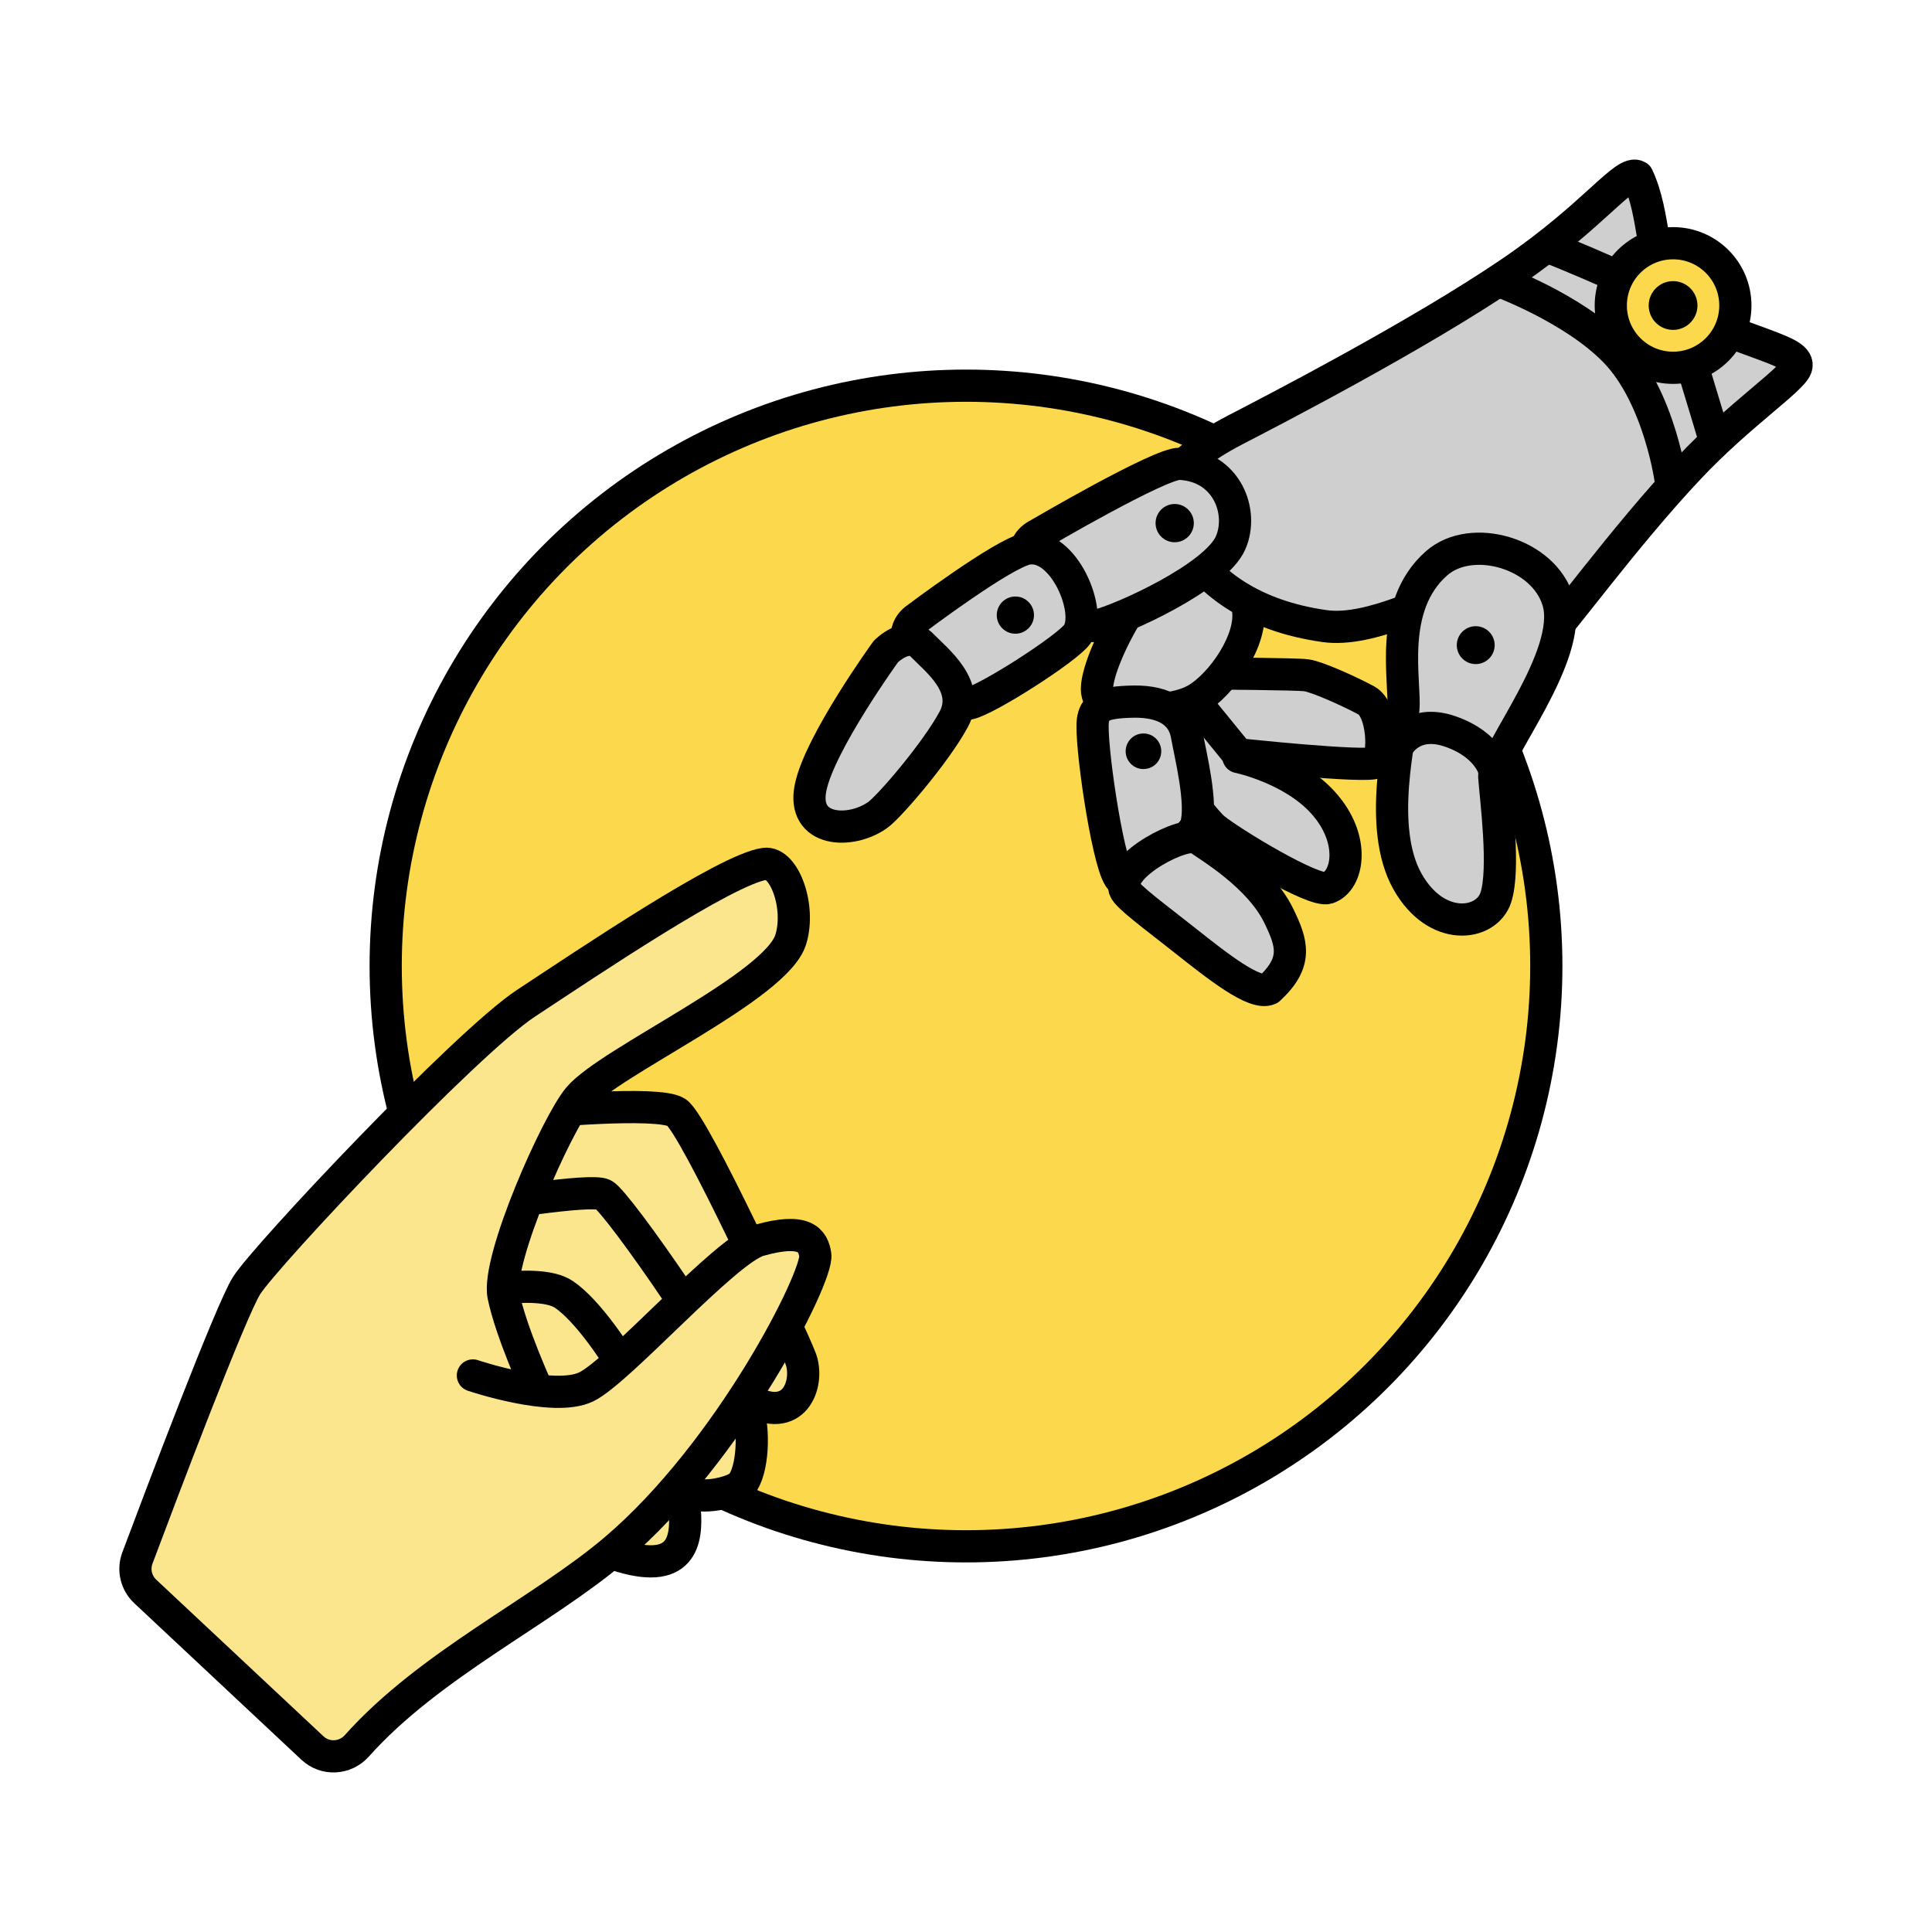 <?xml version="1.0" encoding="UTF-8"?>
<svg id="Layer_1" data-name="Layer 1" xmlns="http://www.w3.org/2000/svg" viewBox="0 0 1080 1080">
  <defs>
    <style>
      .cls-1 {
        fill: #000;
        stroke-width: 0px;
      }

      .cls-2 {
        fill: #cfcfcf;
      }

      .cls-2, .cls-3, .cls-4 {
        stroke: #000;
        stroke-linecap: round;
        stroke-linejoin: round;
        stroke-width: 18px;
      }

      .cls-3 {
        fill: #fce68d;
      }

      .cls-4 {
        fill: #fcd94c;
      }
    </style>
  </defs>
  <circle class="cls-4" cx="540" cy="540" r="324.4"/>
  <g>
    <g>
      <path class="cls-3" d="M298.98,621.82s68.94-6.64,79.15,0,65.03,125.81,69.52,137.87c4.65,12.51-2.34,35.79-26.42,24.26-23.95-11.47-92.93-76.34-92.93-76.34l-43.11-22.98,13.79-62.81Z"/>
      <path class="cls-3" d="M269.37,674.42s60.26-10.21,67.91-6.64c7.66,3.57,74.46,100.11,81.19,122.55,3.45,11.49,2.04,35.36-5.36,40.72-6.2,4.49-38.55,13.66-48.58-16.21-7.7-22.93-124.78-78.51-124.78-78.51l29.62-61.92Z"/>
      <path class="cls-3" d="M258.13,723.7s42.79-9.82,57.13-.09c25.34,17.2,66.44,93.03,67.72,123.41.73,17.38-4.17,36.06-46.47,19.15-52.09-20.82-87.32-71.74-87.32-71.74l8.94-70.72Z"/>
    </g>
    <path class="cls-3" d="M264.35,768.89s44.96,15.23,63.34,6.38c18.38-8.85,77.85-76.66,96.77-81.96,25.53-7.15,30.1.02,31.29,8.27,1.7,11.82-47.54,109.98-112,164.67-40.93,34.73-103.6,64.09-144.29,109.69-6.5,7.29-17.68,7.9-24.8,1.22l-93.48-87.55c-5.09-4.77-6.82-12.14-4.37-18.67,12.79-34.14,52.13-138.29,61.07-152.35,10.72-16.85,122.42-135.57,156.19-157.79,33.77-22.21,111.64-74.81,133.34-77.89,10.88-1.54,20.34,23.82,14.62,42.33-8.23,26.62-101.17,67.98-118.53,88.4-12.17,14.32-46.13,90.72-42.04,110.64s18.43,51.43,18.43,51.43"/>
  </g>
  <g>
    <g>
      <path class="cls-2" d="M628.64,396.66s40.67,58.69,49.86,66.35c9.19,7.66,55.72,35.94,63.68,33.37,11.41-3.69,16.15-27.18-2.79-47.92-17.49-19.15-47.11-25.28-47.11-25.28l-18.53-55.28-45.12,28.76Z"/>
      <path class="cls-2" d="M662.17,384.89l29.94,36.77s71.93,7.68,77.04,4.61c5.11-3.06,4.09-29.62-5.36-34.73-9.45-5.12-27.25-13.1-33.38-14.03-5.17-.79-53.43-1.04-53.43-1.04l-14.81,8.43Z"/>
    </g>
    <g>
      <path class="cls-2" d="M659.36,311.36s34.72,10.73,38.13,28.26c3.4,17.53-14.66,43.24-28.94,51.4-14.28,8.17-43.57,7.17-53.79-1.02-8.85-7.09,21.75-69.11,44.6-78.64Z"/>
      <path class="cls-2" d="M610.93,402.76c1.06-7.03,4.17-10.21,22.55-10.55,18.38-.34,27.91,7.08,29.96,18.55s8.85,38.39,5.11,50.89c-1.47,4.91-35.58,40.44-43.01,28.66-6.85-10.87-16.26-76.54-14.6-87.55Z"/>
      <path class="cls-2" d="M628.64,496.97c-4.33-13.4,34.2-33.19,41.01-28.34,6.81,4.85,34.25,20.95,45.11,43.15,7.62,15.58,10.93,26.09-5.36,41.11-7.98,3.64-28.19-12.28-47.49-27.57-15.9-12.6-31.97-24.3-33.27-28.34Z"/>
    </g>
    <g>
      <path class="cls-2" d="M651.26,275.29s1.75-15.51,39.14-34.91c19.86-10.31,102.53-52.9,154.84-88.6,46.14-31.49,63.18-57.48,70.21-53.11,10.21,21.84,7.15,48.51,19.82,72.1,39.79,21.9,72.25,24.65,68.78,34.62-2.41,6.94-32,26.65-59.6,55.91-37.37,39.63-73.79,90.7-78.78,93.57-8.68,4.98-45.96-22.08-54.64-22.08s-44.35,20.89-70.56,17.2c-82.12-11.58-89.2-74.71-89.2-74.71Z"/>
      <path class="cls-2" d="M866.68,138.5s64.73,25.82,68.49,33.47c3.76,7.64,23.42,74.16,23.42,74.16"/>
      <path class="cls-2" d="M837.8,157.01s41.64,15.2,65.13,39.45c24.94,25.75,31.56,73.74,31.24,74.51"/>
      <circle class="cls-4" cx="935.26" cy="170.78" r="34.82"/>
    </g>
    <g>
      <path class="cls-2" d="M803,314.93c19.58-17.29,60.1-5.75,68.01,21.19,8.94,30.42-36.63,85.25-35.74,97.79.89,12.54,6.14,51.88.9,67.81-5.24,15.93-33.27,19.73-49.41-9.03-16.95-30.21-3.83-81.19-2.3-96.03s-8.94-57.48,18.54-81.73Z"/>
      <path class="cls-2" d="M781.2,417.48s7.86-16.15,29.65-8.54c21.79,7.61,24.68,22.16,24.68,22.16"/>
    </g>
    <g>
      <path class="cls-2" d="M580.72,298.59s67.91-39.83,78.77-39.32c26.27,1.24,35.92,26.76,28.47,44.08-8.28,19.24-60.74,43-75.04,46.45-14.3,3.45-57.21-38.96-32.19-51.21Z"/>
      <path class="cls-2" d="M511.53,346.33s49.1-37.05,62.55-39.57c20.43-3.83,36.94,35.57,28.09,47.83-5.82,8.06-50.66,36.8-60.51,38.72-10.47,2.04-47.74-32.68-30.13-46.98Z"/>
      <path class="cls-2" d="M495.19,364.21s12-12,20.17-3.57,27.57,23.08,17.87,41.29c-9.7,18.2-35.85,48.86-42.64,53.69-15.06,10.72-42.58,9.68-37.47-15.34,5.11-25.02,42.07-76.06,42.07-76.06Z"/>
    </g>
    <g>
      <circle class="cls-1" cx="639.2" cy="419.96" r="9.95"/>
      <circle class="cls-1" cx="935.26" cy="170.78" r="13.63"/>
      <circle class="cls-1" cx="824.94" cy="360.64" r="10.59"/>
      <circle class="cls-1" cx="567.6" cy="343.85" r="10.4"/>
      <circle class="cls-1" cx="656.66" cy="292.43" r="10.69"/>
    </g>
  </g>
</svg>